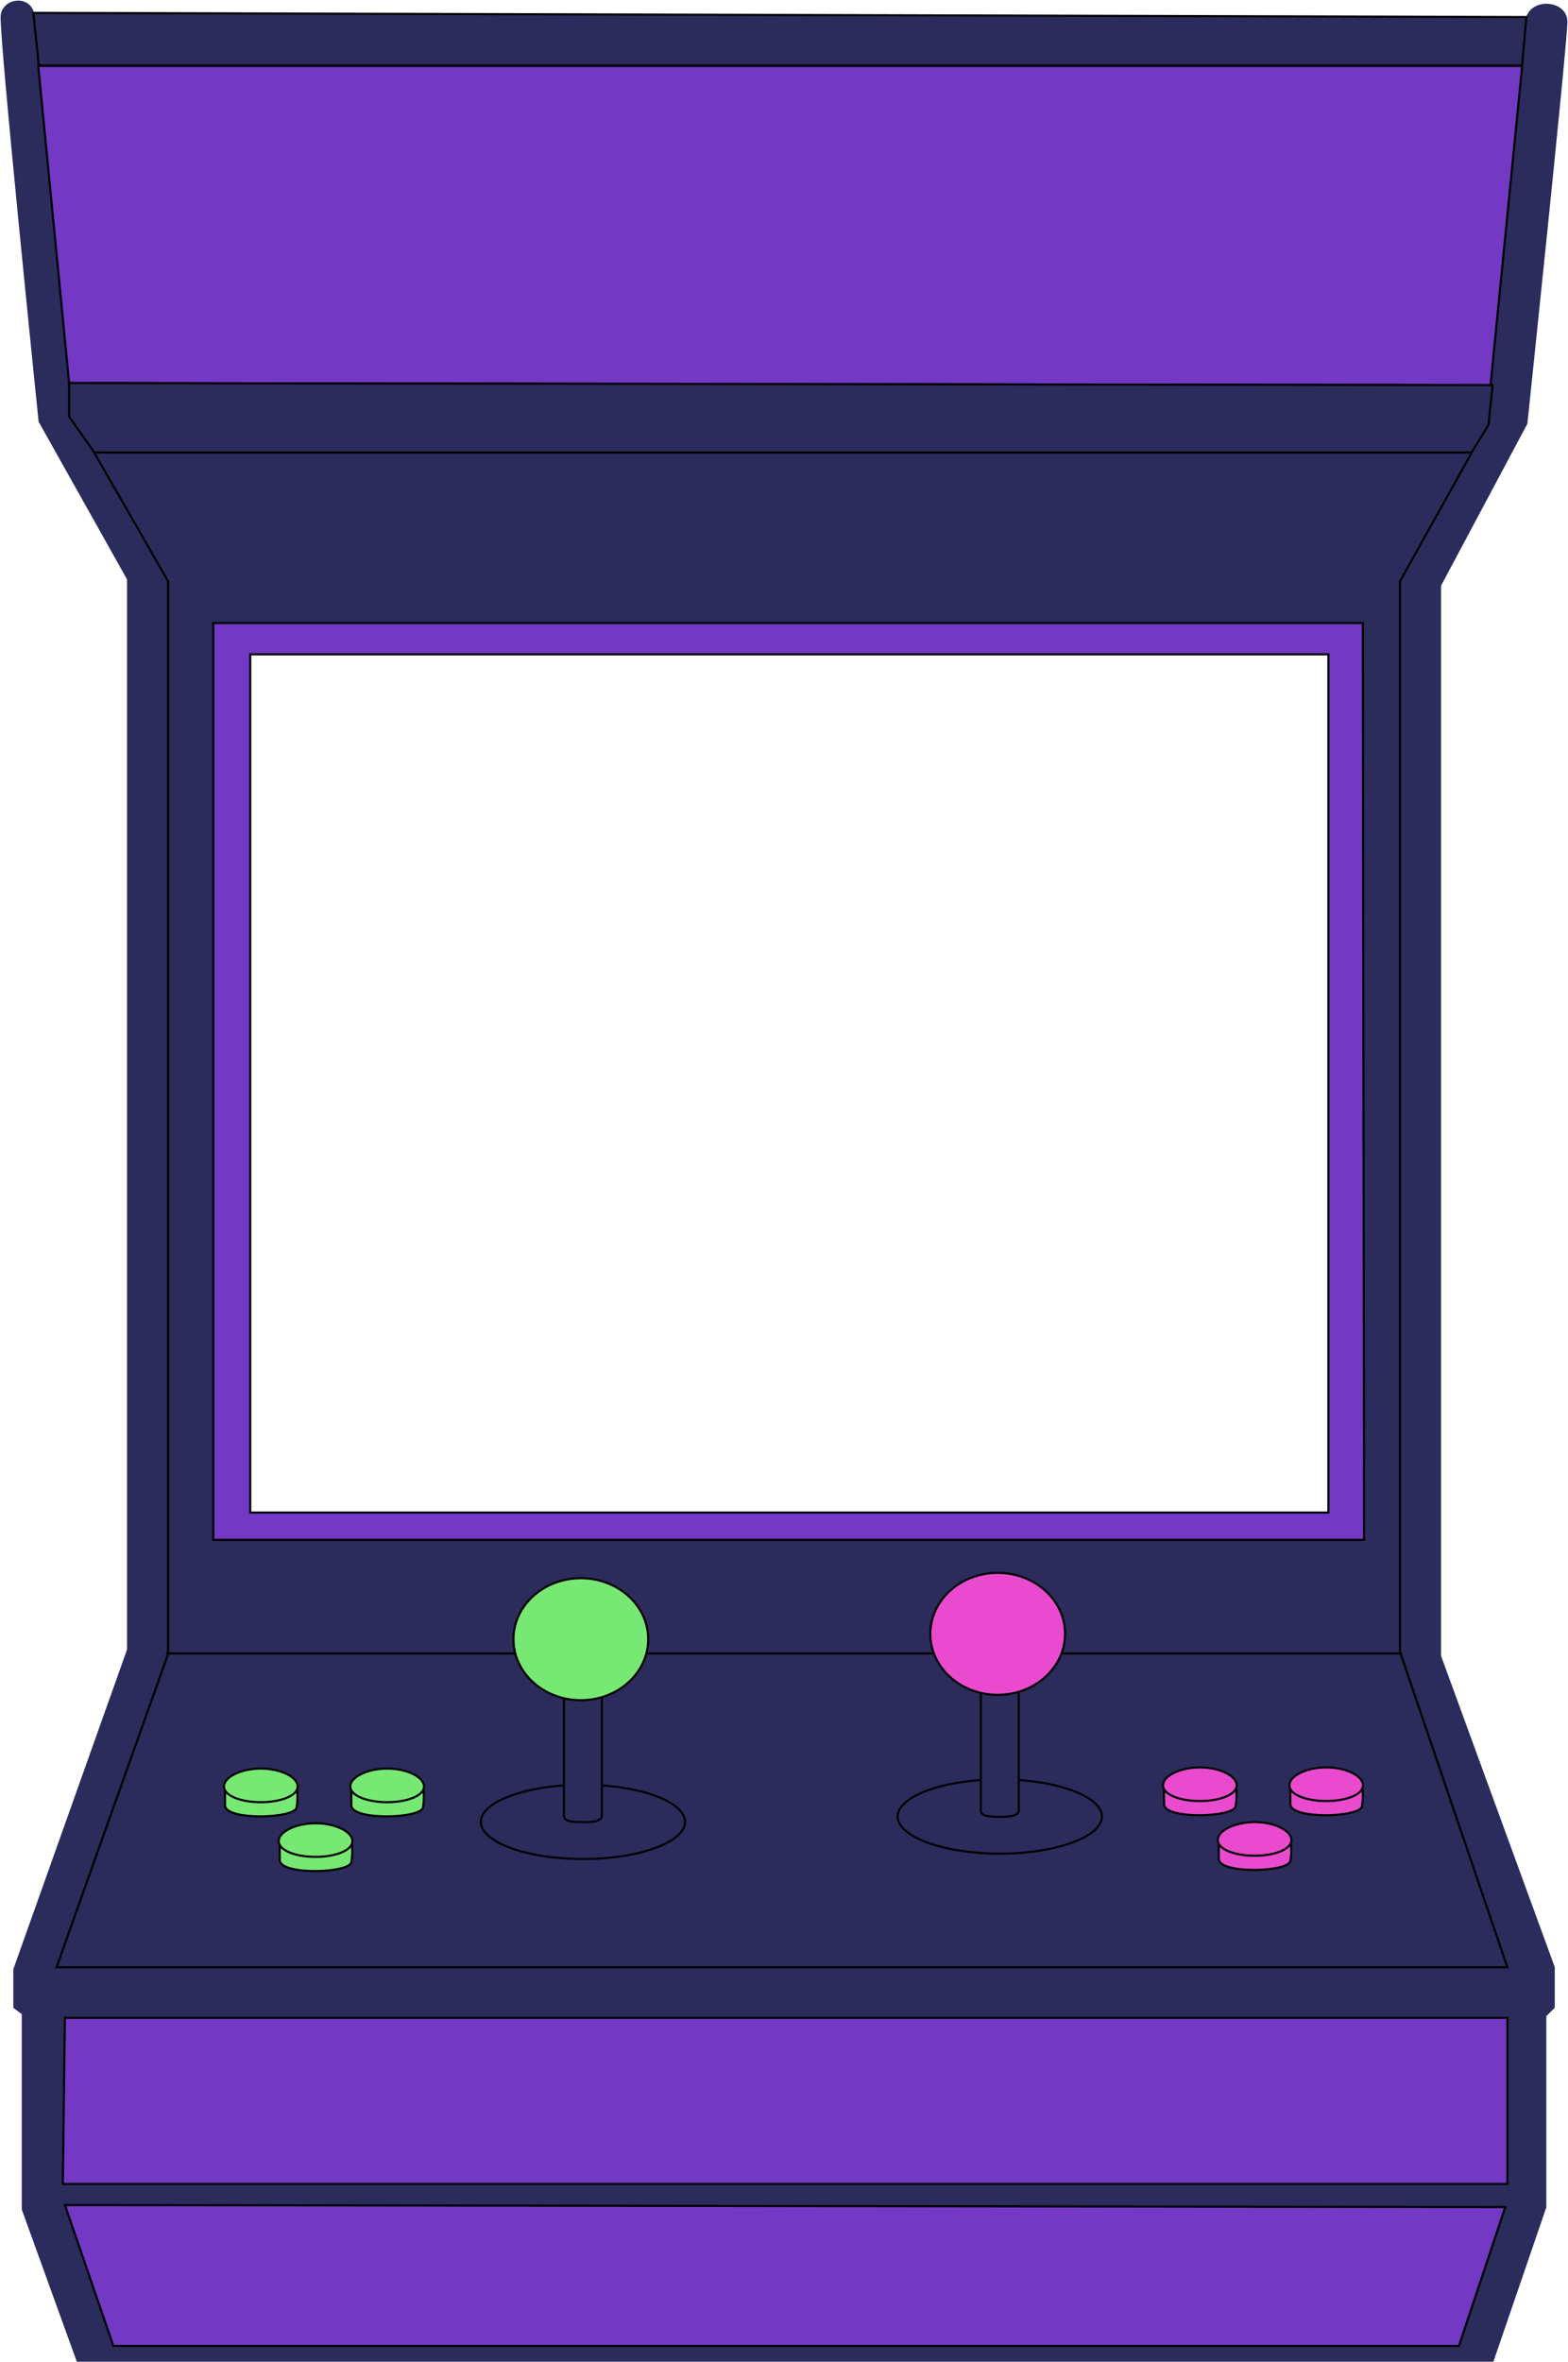 <svg width="742" height="1117" viewBox="0 0 742 1117" fill="none" xmlns="http://www.w3.org/2000/svg">
<path d="M8.279 0.289C10.122 0.223 11.986 0.73 13.461 1.88C14.945 3.037 16.004 4.821 16.267 7.238C16.766 11.829 21.002 55.345 25.112 97.706C27.167 118.888 29.191 139.785 30.702 155.385C31.457 163.185 32.083 169.662 32.521 174.188C32.74 176.451 32.912 178.227 33.029 179.437C33.032 179.469 33.035 179.501 33.038 179.533L33.165 180.839L705.581 181.833L719.813 31.115L719.832 31.116C720.882 19.948 721.602 12.277 721.785 10.232C722.047 7.295 723.432 5.134 725.369 3.734C727.294 2.342 729.742 1.715 732.136 1.78C734.53 1.844 736.913 2.601 738.708 4.027C740.515 5.462 741.716 7.571 741.716 10.276C741.716 12.85 740.528 26.03 738.755 44.294C736.98 62.58 734.613 86.008 732.247 109.118C729.88 132.228 727.513 155.021 725.738 172.036C724.85 180.543 724.111 187.606 723.593 192.543C723.334 195.01 723.131 196.947 722.993 198.266C722.923 198.926 722.87 199.432 722.834 199.772C722.817 199.942 722.803 200.071 722.793 200.158C722.789 200.201 722.786 200.234 722.784 200.255C722.783 200.266 722.781 200.275 722.781 200.28C722.78 200.282 722.78 200.284 722.78 200.286L722.283 200.236L722.78 200.288L722.77 200.384L722.724 200.471L681.926 276.941V782.953L735.707 930.065L735.737 930.148V949.34L735.59 949.487L731.751 953.318V1043.7L731.724 1043.78L706.812 1116.38L706.696 1116.72H36.345L36.226 1116.39L10.318 1044.78L10.288 1044.7V952.367L6.502 949.533L6.301 949.383V931.145L6.331 931.063L60.112 779.973V273.961L18.324 199.486L18.273 199.395L18.262 199.293L18.759 199.241C18.306 199.287 18.266 199.29 18.262 199.29C18.262 199.288 18.262 199.286 18.261 199.284C18.261 199.278 18.259 199.269 18.258 199.258C18.256 199.236 18.253 199.203 18.248 199.159C18.239 199.07 18.225 198.938 18.207 198.764C18.172 198.416 18.119 197.9 18.049 197.226C17.911 195.878 17.709 193.9 17.451 191.379C16.935 186.338 16.199 179.127 15.319 170.449C13.559 153.092 11.224 129.864 8.919 106.381C6.615 82.899 4.342 59.158 2.707 40.778C1.889 31.588 1.232 23.735 0.809 17.923C0.598 15.018 0.445 12.62 0.361 10.819C0.278 9.038 0.258 7.794 0.327 7.232C0.861 2.845 4.606 0.42 8.279 0.289ZM106.451 299.471V725.139H642.563V299.471H106.451ZM33.21 197.092L44.927 213.659H696.084L703.857 200.081C703.858 200.074 703.859 200.066 703.86 200.058C703.868 199.972 703.881 199.844 703.897 199.675C703.929 199.337 703.976 198.833 704.039 198.177C704.163 196.865 704.345 194.939 704.578 192.484C704.828 189.844 705.135 186.591 705.491 182.833L33.21 181.838V197.092Z" fill="#2B2C5C"/>
<path d="M720.31 31.161H18.093L32.71 181.12L705.342 182.115L720.31 31.161Z" fill="#7339C5" stroke="black"/>
<path d="M32.71 197.033V181.12L706.338 182.114L704.345 201.011L696.374 213.94H44.668L32.71 197.033Z" fill="#2B2C5C" stroke="black"/>
<path d="M53.636 1109.26L30.717 1042.62L712.317 1043.61L690.394 1109.26H53.636Z" fill="#7339C5" stroke="black"/>
<path d="M29.721 1032.67L30.717 954.105H713.314V1032.67H29.721Z" fill="#7339C5" stroke="black"/>
<path d="M79.545 782.048V274.826L44.668 214.159" stroke="black"/>
<path d="M662.493 781.053V274.826L696.373 214.159" stroke="black"/>
<path d="M79.545 782.048L26.731 930.236H713.314L662.493 781.053" stroke="black"/>
<path d="M106.482 853.655C106.414 846.393 106.482 844.704 106.482 844.704H140.362C140.362 844.704 141.28 849.33 140.362 854.65C139.445 859.97 106.55 860.918 106.482 853.655Z" fill="#77E874" stroke="black" stroke-linecap="round"/>
<path d="M123.423 836.254C128.036 836.254 132.444 837.243 135.68 838.825C138.957 840.426 140.86 842.538 140.86 844.705C140.86 846.849 138.989 848.718 135.709 850.075C132.471 851.414 128.055 852.161 123.423 852.161C118.79 852.161 114.375 851.414 111.137 850.075C107.857 848.718 105.986 846.849 105.986 844.705C105.986 842.538 107.889 840.426 111.166 838.825C114.402 837.243 118.809 836.254 123.423 836.254Z" fill="#77E874" stroke="black"/>
<path d="M166.271 853.655C166.203 846.393 166.271 844.704 166.271 844.704H200.152C200.152 844.704 201.07 849.33 200.152 854.65C199.234 859.97 166.34 860.918 166.271 853.655Z" fill="#77E874" stroke="black" stroke-linecap="round"/>
<path d="M183.212 836.254C187.826 836.254 192.234 837.243 195.47 838.825C198.747 840.426 200.65 842.538 200.65 844.705C200.65 846.849 198.779 848.718 195.498 850.075C192.261 851.414 187.845 852.161 183.212 852.161C178.58 852.161 174.165 851.414 170.927 850.075C167.647 848.718 165.776 846.849 165.776 844.705C165.776 842.538 167.678 840.426 170.955 838.825C174.192 837.243 178.599 836.254 183.212 836.254Z" fill="#77E874" stroke="black"/>
<path d="M132.391 879.514C132.322 872.252 132.391 870.563 132.391 870.563H166.271C166.271 870.563 167.189 875.188 166.271 880.508C165.353 885.829 132.459 886.776 132.391 879.514Z" fill="#77E874" stroke="black" stroke-linecap="round"/>
<path d="M149.331 862.112C153.945 862.112 158.353 863.102 161.589 864.683C164.866 866.284 166.769 868.396 166.769 870.563C166.769 872.707 164.898 874.576 161.618 875.933C158.38 877.272 153.964 878.019 149.331 878.019C144.699 878.019 140.284 877.272 137.046 875.933C133.766 874.576 131.895 872.707 131.895 870.563C131.895 868.396 133.798 866.284 137.075 864.683C140.311 863.102 144.718 862.112 149.331 862.112Z" fill="#77E874" stroke="black"/>
<path d="M550.847 853.112C550.779 845.85 550.847 844.161 550.847 844.161H584.728C584.728 844.161 585.646 848.787 584.728 854.107C583.81 859.427 550.915 860.375 550.847 853.112Z" fill="#E94ACE" stroke="black" stroke-linecap="round"/>
<path d="M567.788 835.711C572.402 835.711 576.81 836.7 580.046 838.282C583.323 839.883 585.226 841.995 585.226 844.162C585.226 846.306 583.355 848.175 580.074 849.532C576.837 850.871 572.421 851.618 567.788 851.618C563.156 851.618 558.741 850.871 555.503 849.532C552.223 848.175 550.352 846.306 550.352 844.162C550.352 841.995 552.254 839.883 555.531 838.282C558.768 836.7 563.175 835.711 567.788 835.711Z" fill="#E94ACE" stroke="black"/>
<path d="M610.637 853.112C610.568 845.85 610.637 844.161 610.637 844.161H644.517C644.517 844.161 645.435 848.787 644.517 854.107C643.599 859.427 610.705 860.375 610.637 853.112Z" fill="#E94ACE" stroke="black" stroke-linecap="round"/>
<path d="M627.578 835.711C632.191 835.711 636.599 836.7 639.835 838.282C643.112 839.883 645.015 841.995 645.015 844.162C645.015 846.306 643.144 848.175 639.864 849.532C636.626 850.871 632.21 851.618 627.578 851.618C622.945 851.618 618.53 850.871 615.292 849.532C612.012 848.175 610.141 846.306 610.141 844.162C610.141 841.995 612.044 839.883 615.321 838.282C618.557 836.7 622.964 835.711 627.578 835.711Z" fill="#E94ACE" stroke="black"/>
<path d="M576.756 878.971C576.688 871.709 576.756 870.02 576.756 870.02H610.637C610.637 870.02 611.554 874.645 610.637 879.965C609.719 885.286 576.824 886.233 576.756 878.971Z" fill="#E94ACE" stroke="black" stroke-linecap="round"/>
<path d="M593.697 861.569C598.31 861.569 602.718 862.559 605.954 864.14C609.231 865.742 611.134 867.853 611.134 870.02C611.134 872.164 609.263 874.033 605.983 875.39C602.745 876.73 598.329 877.476 593.697 877.476C589.064 877.476 584.649 876.729 581.411 875.39C578.131 874.033 576.26 872.164 576.26 870.02C576.26 867.853 578.163 865.742 581.44 864.14C584.676 862.559 589.083 861.569 593.697 861.569Z" fill="#E94ACE" stroke="black"/>
<path d="M78.549 781.829H663.489" stroke="black"/>
<path d="M644.897 295.091L645.514 727.606L645.515 728.106H100.91V294.592H644.896L644.897 295.091ZM118.409 309.417V715.194H628.612V309.417H118.409Z" fill="#7339C5"/>
<path d="M644.897 295.091L645.397 295.09V295.09L644.897 295.091ZM645.514 727.606L645.014 727.607V727.607L645.514 727.606ZM645.515 728.106V728.606H646.016L646.015 728.105L645.515 728.106ZM100.91 728.106H100.41V728.606H100.91V728.106ZM100.91 294.592V294.092H100.41V294.592H100.91ZM644.896 294.592L645.396 294.591L645.395 294.092H644.896V294.592ZM118.409 309.417V308.917H117.909V309.417H118.409ZM118.409 715.194H117.909V715.694H118.409V715.194ZM628.612 715.194V715.694H629.112V715.194H628.612ZM628.612 309.417H629.112V308.917H628.612V309.417ZM644.897 295.091L644.397 295.091L645.014 727.607L645.514 727.606L646.014 727.605L645.397 295.09L644.897 295.091ZM645.514 727.606L645.014 727.607L645.015 728.107L645.515 728.106L646.015 728.105L646.014 727.605L645.514 727.606ZM645.515 728.106V727.606H100.91V728.106V728.606H645.515V728.106ZM100.91 728.106H101.41V294.592H100.91H100.41V728.106H100.91ZM100.91 294.592V295.092H644.896V294.592V294.092H100.91V294.592ZM644.896 294.592L644.396 294.593L644.397 295.092L644.897 295.091L645.397 295.09L645.396 294.591L644.896 294.592ZM118.409 309.417H117.909V715.194H118.409H118.909V309.417H118.409ZM118.409 715.194V715.694H628.612V715.194V714.694H118.409V715.194ZM628.612 715.194H629.112V309.417H628.612H628.112V715.194H628.612ZM628.612 309.417V308.917H118.409V309.417V309.917H628.612V309.417Z" fill="black"/>
<path d="M722.282 8.068L15.77 6.079L18.359 30.942H720.289L722.282 8.068Z" fill="#2B2C5C" stroke="black"/>
<path d="M285.372 844.249C296.527 845.067 306.281 847.295 313.232 850.39C316.71 851.938 319.463 853.694 321.338 855.578C323.212 857.461 324.182 859.441 324.182 861.46C324.182 863.756 322.926 866.005 320.516 868.111C318.107 870.217 314.593 872.135 310.207 873.757C301.44 876.999 289.294 879.014 275.854 879.014C262.414 879.014 250.268 876.999 241.5 873.757C237.115 872.135 233.6 870.217 231.192 868.111C228.782 866.005 227.526 863.756 227.526 861.46C227.526 859.425 228.512 857.428 230.416 855.531C232.322 853.633 235.119 851.867 238.651 850.312C245.709 847.206 255.607 844.987 266.905 844.21L285.372 844.249Z" fill="#2B2C5C" stroke="black"/>
<path d="M266.885 858.628V801.939H284.822V858.628C284.822 860.617 281.833 861.612 276.85 861.612C272.001 861.612 266.885 861.612 266.885 858.628Z" fill="#2B2C5C" stroke="black"/>
<path d="M306.745 775.086C306.745 791.015 292.468 803.928 274.857 803.928C257.246 803.928 242.97 791.015 242.97 775.086C242.97 759.157 257.246 746.244 274.857 746.244C292.468 746.244 306.745 759.157 306.745 775.086Z" fill="#77E874" stroke="black"/>
<path d="M482.64 841.717C493.794 842.535 503.549 844.763 510.5 847.857C513.978 849.406 516.731 851.162 518.606 853.046C520.48 854.928 521.45 856.909 521.45 858.928C521.45 861.223 520.194 863.473 517.784 865.579C515.375 867.685 511.861 869.603 507.475 871.225C498.708 874.466 486.562 876.481 473.122 876.481C459.682 876.481 447.536 874.466 438.768 871.225C434.383 869.603 430.868 867.685 428.46 865.579C426.05 863.473 424.794 861.223 424.794 858.928C424.794 856.892 425.78 854.895 427.684 852.999C429.59 851.101 432.387 849.335 435.919 847.78C442.977 844.674 452.875 842.455 464.173 841.678L482.64 841.717Z" fill="#2B2C5C" stroke="black"/>
<path d="M464.153 856.096V799.407H482.09V856.096C482.09 858.085 479.101 859.08 474.118 859.08C469.269 859.08 464.153 859.08 464.153 856.096Z" fill="#2B2C5C" stroke="black"/>
<path d="M504.013 772.554C504.013 788.483 489.736 801.396 472.125 801.396C454.514 801.396 440.237 788.483 440.237 772.554C440.237 756.625 454.514 743.712 472.125 743.712C489.736 743.712 504.013 756.625 504.013 772.554Z" fill="#E94ACE" stroke="black"/>
</svg>
